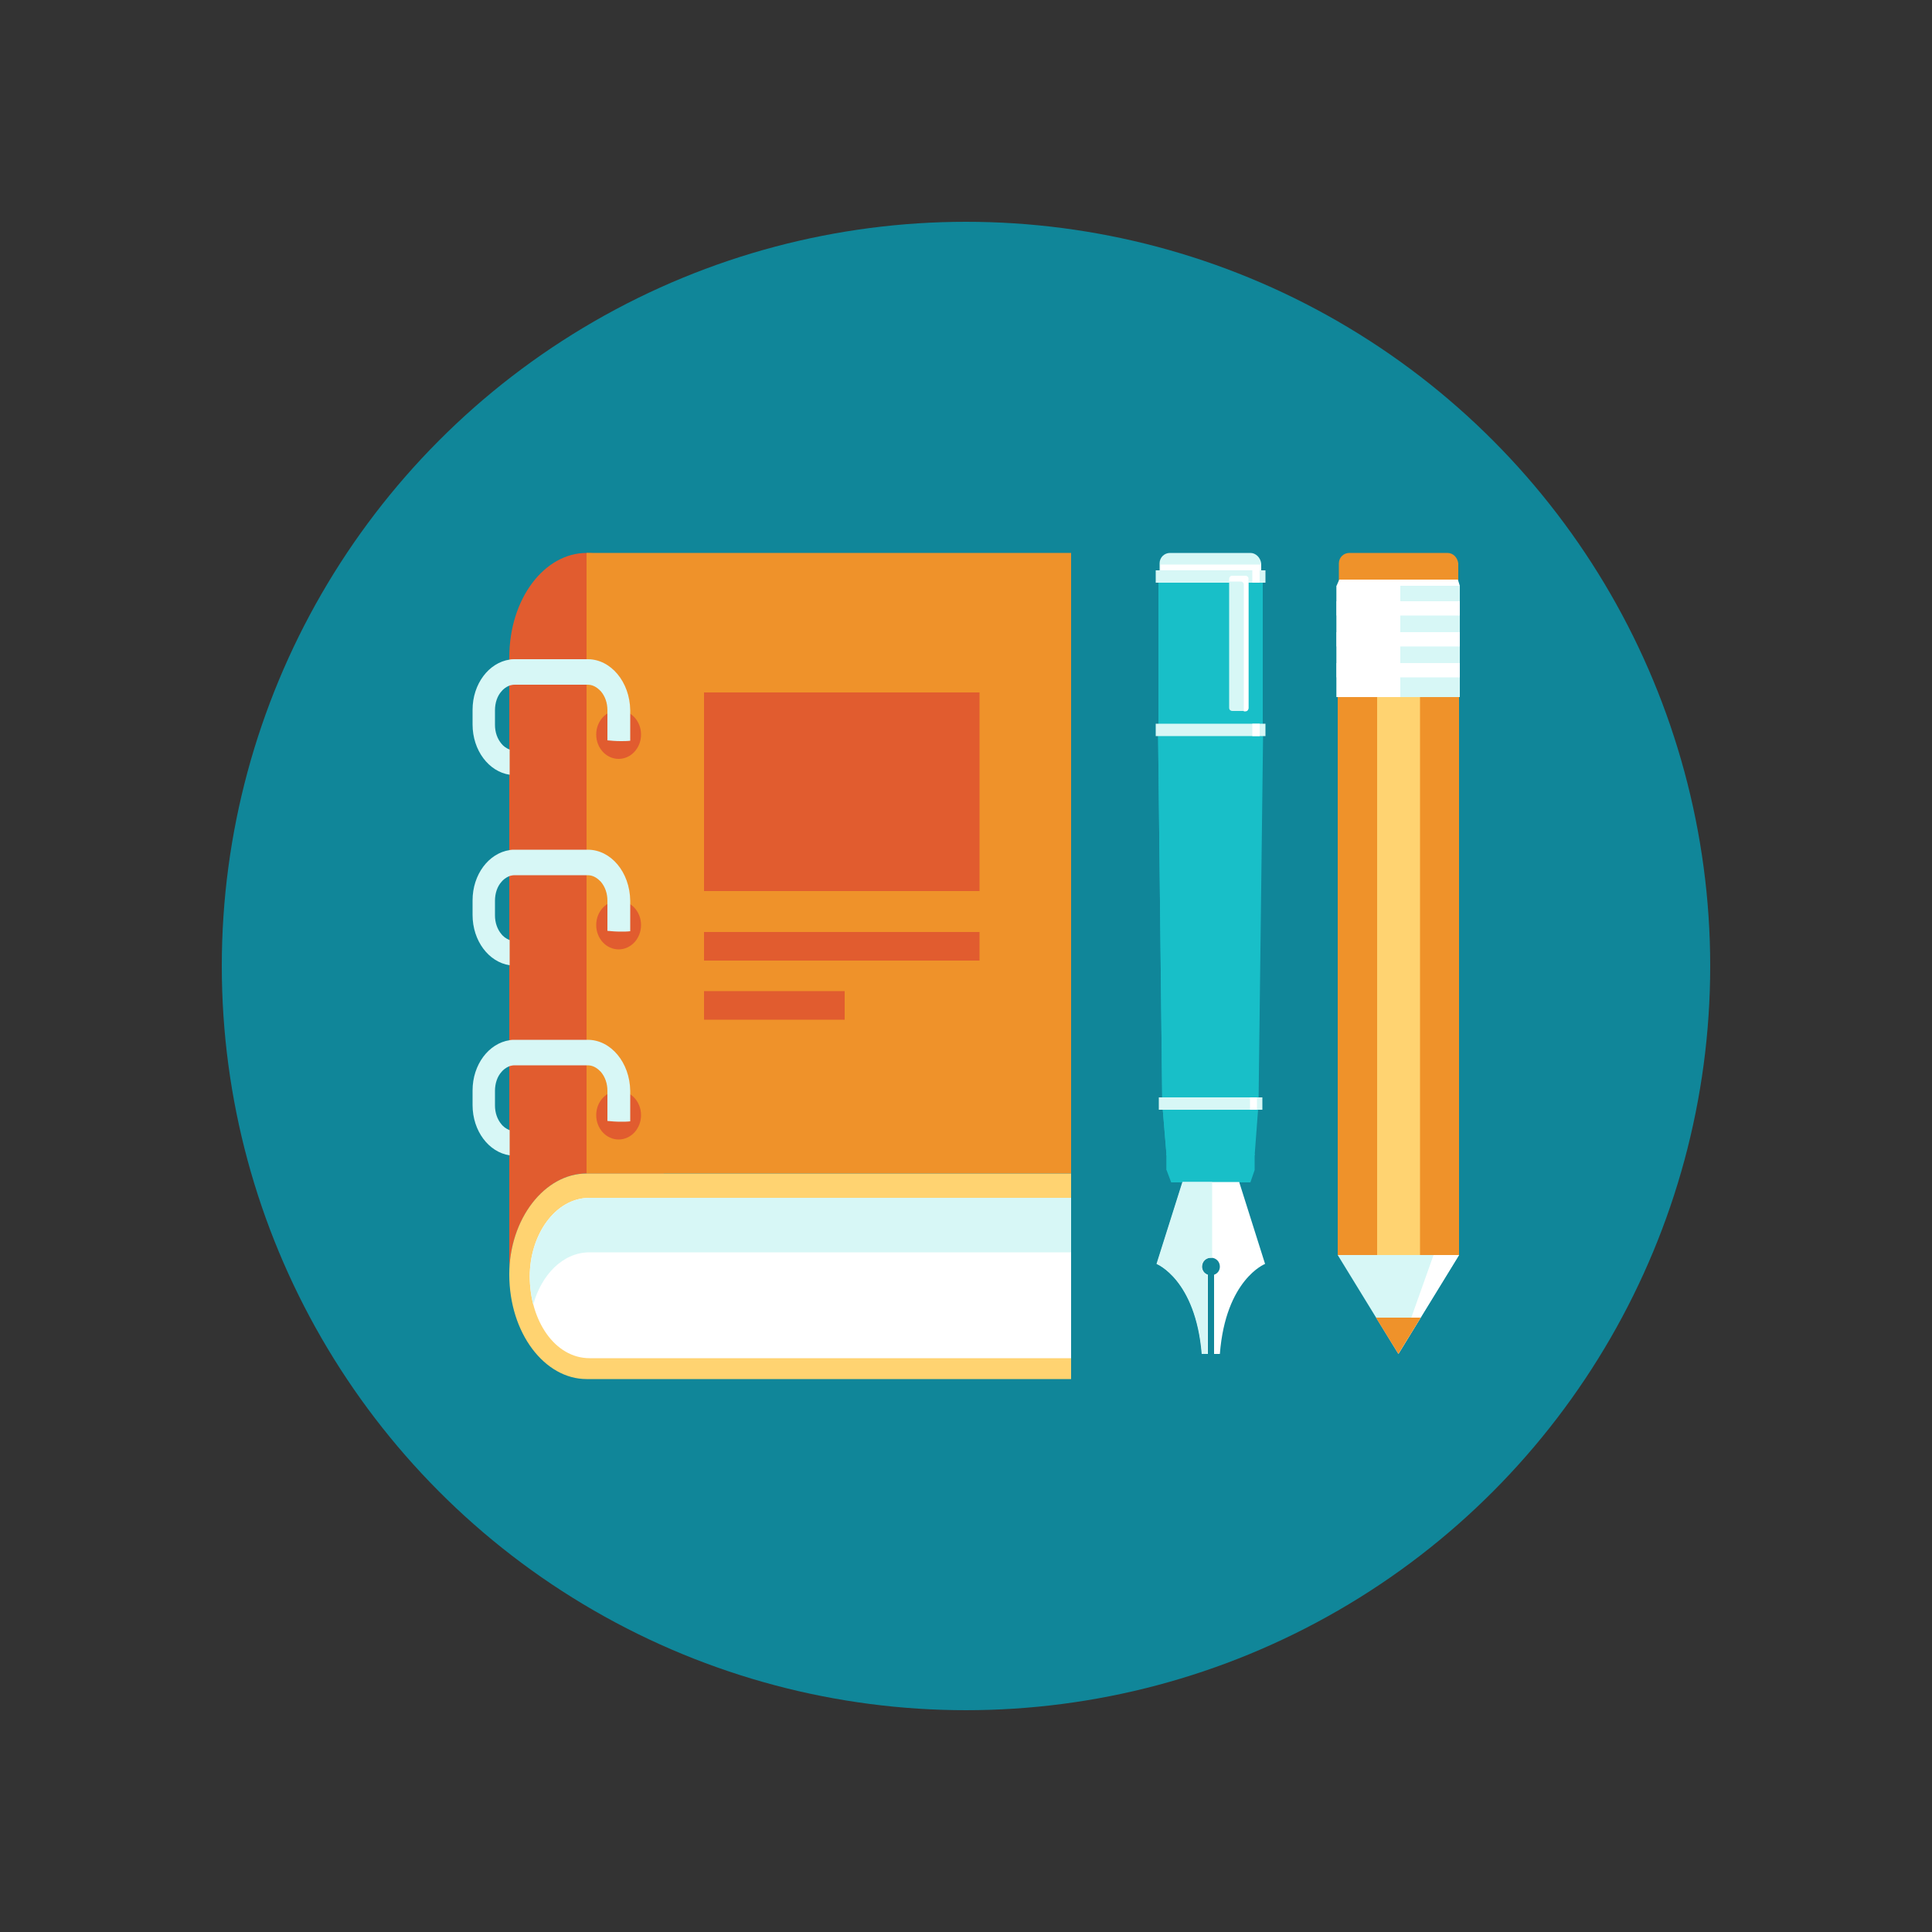 <?xml version="1.0" encoding="utf-8"?>
<!-- Generator: Adobe Illustrator 18.1.0, SVG Export Plug-In . SVG Version: 6.00 Build 0)  -->
<svg version="1.1" id="Layer_1" xmlns="http://www.w3.org/2000/svg" xmlns:xlink="http://www.w3.org/1999/xlink" x="0px" y="0px"
	 viewBox="0 0 500 500" enable-background="new 0 0 500 500" xml:space="preserve">
<rect x="0" y="0" width="500" height="500" fill="#333333" stroke="none"/>
<g>
	<circle fill="#108699" cx="250" cy="250" r="192.6"/>
	<g>
		<g>
			<g>
				<polygon fill="#D7F7F6" points="361.9,350.4 377.6,324.8 346.2,324.8 				"/>
				<polygon fill="#FFFFFF" points="361.9,350.4 377.6,324.8 371,324.8 				"/>
				<path fill="#EF922A" d="M374.6,143.1l-25.4,0c-1.5,0-2.7,1.2-2.7,2.7v7.5c0,1.5,1.2,2.7,2.7,2.7h4.2h2.1h19.2
					c1.5,0,2.7-1.2,2.7-2.7v-7.5C377.2,144.3,376.1,143.1,374.6,143.1z"/>
				<rect x="346.2" y="162.6" fill="#FFD371" width="31.4" height="162.2"/>
				<rect x="346.2" y="162.6" fill="#EF922A" width="10.2" height="162.2"/>
				<rect x="367.5" y="162.6" fill="#EF922A" width="10.1" height="162.2"/>
				<g>
					<rect x="345.9" y="151.6" fill="#D7F7F6" width="31.9" height="28.8"/>
					<rect x="345.9" y="151.6" fill="#FFFFFF" width="16.5" height="28.8"/>
					<g>
						<rect x="345.9" y="155.6" fill="#FFFFFF" width="31.9" height="3.7"/>
					</g>
					<g>
						<rect x="345.9" y="163.6" fill="#FFFFFF" width="31.9" height="3.7"/>
					</g>
					<g>
						<rect x="345.9" y="171.6" fill="#FFFFFF" width="31.9" height="3.7"/>
					</g>
					<polygon fill="#FFFFFF" points="346.6,150 345.9,151.6 377.8,151.6 377.3,150 					"/>
				</g>
				<polygon fill="#EF922A" points="361.9,350.4 367.7,341 356.1,341 				"/>
			</g>
			<g>
				<g>
					<path fill="#D7F7F6" d="M323.6,143.1l-20.8,0c-1.5,0-2.7,1.2-2.7,2.7v5.2c0,1.5,1.2,2.7,2.7,2.7l4.2,0l1.1,0l15.6,0
						c1.5,0,2.7-1.2,2.7-2.7v-5.2C326.2,144.3,325,143.1,323.6,143.1z"/>
					<path fill="#FFFFFF" d="M300.1,150.3c0,1.5,1.2,2.7,2.7,2.7h4.2h1.1h15.6c1.5,0,2.7-1.2,2.7-2.7v-4.2l-26.1,0V150.3z"/>
				</g>
				<g>
					<rect x="301.9" y="298.6" fill="#18BFC8" width="22.8" height="4.2"/>
					<rect x="301.9" y="298.6" fill="#18BFC8" width="11.8" height="4.2"/>
				</g>
				<g>
					<rect x="299.8" y="149.5" fill="#18BFC8" width="27" height="38.9"/>
					<rect x="299.8" y="149.5" fill="#18BFC8" width="14" height="38.9"/>
				</g>
				<g>
					<polygon fill="#18BFC8" points="301.9,299 324.7,299 325.7,285.7 300.8,285.7 					"/>
					<polygon fill="#18BFC8" points="322.4,299 324.1,299 325.1,285.7 323.5,285.7 					"/>
					<polygon fill="#18BFC8" points="301.9,299 313.7,299 313.7,285.7 300.8,285.7 					"/>
				</g>
				<g>
					<polygon fill="#18BFC8" points="300.8,286.3 325.7,286.3 326.9,189 299.7,189 					"/>
					<polygon fill="#18BFC8" points="299.7,189 300.8,286.3 313.7,286.3 313.7,189 					"/>
				</g>
				<polygon fill="#18BFC8" points="303.1,306 323.6,306 324.7,302.8 301.9,302.8 				"/>
				<polygon fill="#18BFC8" points="308.6,306 319.2,306 319.2,302.8 307.4,302.8 				"/>
				<g>
					<path fill="#FFFFFF" d="M317.6,305.9l-3.5,0l-6,0l-2,0l-6.7,21.2c0,0,10.1,4,11.7,23.3h1.5v-20.5c-0.9-0.3-1.5-1.1-1.5-2.1
						c0-1.3,1-2.3,2.3-2.3c1.3,0,2.3,1,2.3,2.3c0,1-0.6,1.8-1.5,2.1v20.5l1.5,0c1.5-19.3,11.7-23.3,11.7-23.3l-6.7-21.2H317.6z"/>
					<path fill="#D7F7F6" d="M306,305.9l-6.7,21.2c0,0,10.1,4,11.7,23.3h1.5v-20.5c-0.9-0.3-1.5-1.1-1.5-2.1c0-1.3,1-2.3,2.3-2.3
						c0.1,0,0.3,0,0.4,0v-19.6l-5.7,0L306,305.9z"/>
				</g>
				<g>
					<rect x="299.9" y="284" fill="#D7F7F6" width="26.8" height="3.2"/>
					<rect x="323.5" y="284" fill="#FFFFFF" width="1.8" height="3.2"/>
				</g>
				<g>
					<rect x="299.1" y="187.3" fill="#D7F7F6" width="28.4" height="3.2"/>
					<rect x="324.1" y="187.3" fill="#FFFFFF" width="1.9" height="3.2"/>
				</g>
				<path fill="#18BFC8" d="M320.8,149.6h-3.4c-0.5,0-0.8,0.4-0.8,0.8v33.4c0,0.5,0.4,0.8,0.8,0.8l3.4,0c0.5,0,0.8-0.4,0.8-0.8
					v-33.4C321.7,150,321.3,149.6,320.8,149.6z"/>
				<g>
					<rect x="299.1" y="147.6" fill="#D7F7F6" width="28.4" height="3.2"/>
					<rect x="324.1" y="147.6" fill="#FFFFFF" width="1.9" height="3.2"/>
				</g>
				<g>
					<path fill="#D7F7F6" d="M322.3,149h-3.4c-0.5,0-0.8,0.4-0.8,0.8v33.4c0,0.5,0.4,0.8,0.8,0.8h3.4c0.5,0,0.8-0.4,0.8-0.8l0-33.4
						C323.2,149.4,322.8,149,322.3,149z"/>
					<path fill="#FFFFFF" d="M322.3,149h-3.4c-0.5,0-0.8,0.4-0.8,0.8v0.7h3c0.5,0,0.8,0.4,0.8,0.8v32.8h0.4c0.5,0,0.8-0.4,0.8-0.8
						l0-33.4C323.2,149.4,322.8,149,322.3,149z"/>
				</g>
			</g>
		</g>
		<g>
			<g>
				<path fill-rule="evenodd" clip-rule="evenodd" fill="#E15C2F" d="M151.8,143.1c-10.8,0-20,11.7-20,27.1v159.7
					c0-14.4,9.2-26.2,20-26.2h20V172.9c0-0.9,0-1.8,0-2.7C171.8,154.8,162.7,143.1,151.8,143.1z"/>
				<rect x="151.8" y="143.1" fill-rule="evenodd" clip-rule="evenodd" fill="#EF922A" width="125.4" height="160.6"/>
			</g>
			<path fill-rule="evenodd" clip-rule="evenodd" fill="#FFD371" d="M131.8,329.8c0,15.3,9.2,27.1,20,27.1h125.4v-53.2H151.8
				C141,303.7,131.8,315.4,131.8,329.8z"/>
			<path fill-rule="evenodd" clip-rule="evenodd" fill="#FFFFFF" d="M155.4,310h-2.8c-9,0-15.5,9.7-15.5,20.3
				c0,11.5,6.5,21.2,15.5,21.2h2.8h119h2.8V310h-2.8H155.4z"/>
			<path fill-rule="evenodd" clip-rule="evenodd" fill="#D7F7F6" d="M155.4,310h-2.8c-9,0-15.5,9.7-15.5,20.3c0,2.5,0.3,5,0.9,7.3
				c2.1-7.6,7.6-13.5,14.6-13.5h2.8h119h2.8V310h-2.8H155.4z"/>
			<ellipse fill="#E15C2F" cx="160.1" cy="190.1" rx="5.8" ry="6.3"/>
			<ellipse fill="#E15C2F" cx="160.1" cy="239.4" rx="5.8" ry="6.3"/>
			<g>
				<ellipse fill="#E15C2F" cx="160.1" cy="288.6" rx="5.8" ry="6.3"/>
				<g>
					<path fill="#D7F7F6" d="M152.1,170.6h-18.9c-0.4,0-0.9,0-1.3,0.1c-5.4,0.8-9.6,6.3-9.6,13v3.8c0,6.7,4.2,12.2,9.6,13v-6.5
						c-1-0.4-1.7-1-2.1-1.5c-1.1-1.3-1.7-3-1.7-4.9v-3.8c0-1.9,0.6-3.7,1.7-4.9c0.4-0.5,1.1-1.1,2.1-1.5c0.4-0.1,0.8-0.2,1.3-0.2
						h18.9c1.7,0,2.8,1.1,3.4,1.7c1.1,1.3,1.7,3,1.7,4.9v2.7v5.1c1,0.1,2.2,0.2,3.4,0.2c0.9,0,1.7,0,2.5-0.1v-5.3v-2.6
						C163,176.5,158.1,170.6,152.1,170.6z"/>
					<path fill="#D7F7F6" d="M152.1,219.9h-18.9c-0.4,0-0.9,0-1.3,0.1c-5.4,0.8-9.6,6.3-9.6,13v3.8c0,6.7,4.2,12.2,9.6,13v-6.5
						c-1-0.4-1.7-1-2.1-1.5c-1.1-1.3-1.7-3-1.7-4.9v-3.8c0-1.9,0.6-3.7,1.7-4.9c0.4-0.5,1.1-1.1,2.1-1.5c0.4-0.1,0.8-0.2,1.3-0.2
						h18.9c1.7,0,2.8,1.1,3.4,1.7c1.1,1.3,1.7,3,1.7,4.9v2.7v5.1c1,0.1,2.2,0.2,3.4,0.2c0.9,0,1.7,0,2.5-0.1v-5.3v-2.6
						C163,225.7,158.1,219.9,152.1,219.9z"/>
					<path fill="#D7F7F6" d="M152.1,269.1h-18.9c-0.4,0-0.9,0-1.3,0.1c-5.4,0.8-9.6,6.3-9.6,13v3.8c0,6.7,4.2,12.2,9.6,13v-6.5
						c-1-0.4-1.7-1-2.1-1.5c-1.1-1.3-1.7-3-1.7-4.9v-3.8c0-1.9,0.6-3.7,1.7-4.9c0.4-0.5,1.1-1.1,2.1-1.5c0.4-0.1,0.8-0.2,1.3-0.2
						h18.9c1.7,0,2.8,1.1,3.4,1.7c1.1,1.3,1.7,3,1.7,4.9v2.7v5.1c1,0.1,2.2,0.2,3.4,0.2c0.9,0,1.7,0,2.5-0.1v-5.3v-2.6
						C163,275,158.1,269.1,152.1,269.1z"/>
				</g>
			</g>
			<g>
				<rect x="182.2" y="179.2" fill-rule="evenodd" clip-rule="evenodd" fill="#E15C2F" width="71.3" height="51.4"/>
				<rect x="182.2" y="241.2" fill-rule="evenodd" clip-rule="evenodd" fill="#E15C2F" width="71.3" height="7.4"/>
				<rect x="182.2" y="256.5" fill-rule="evenodd" clip-rule="evenodd" fill="#E15C2F" width="36.4" height="7.4"/>
			</g>
		</g>
	</g>
</g>
</svg>
